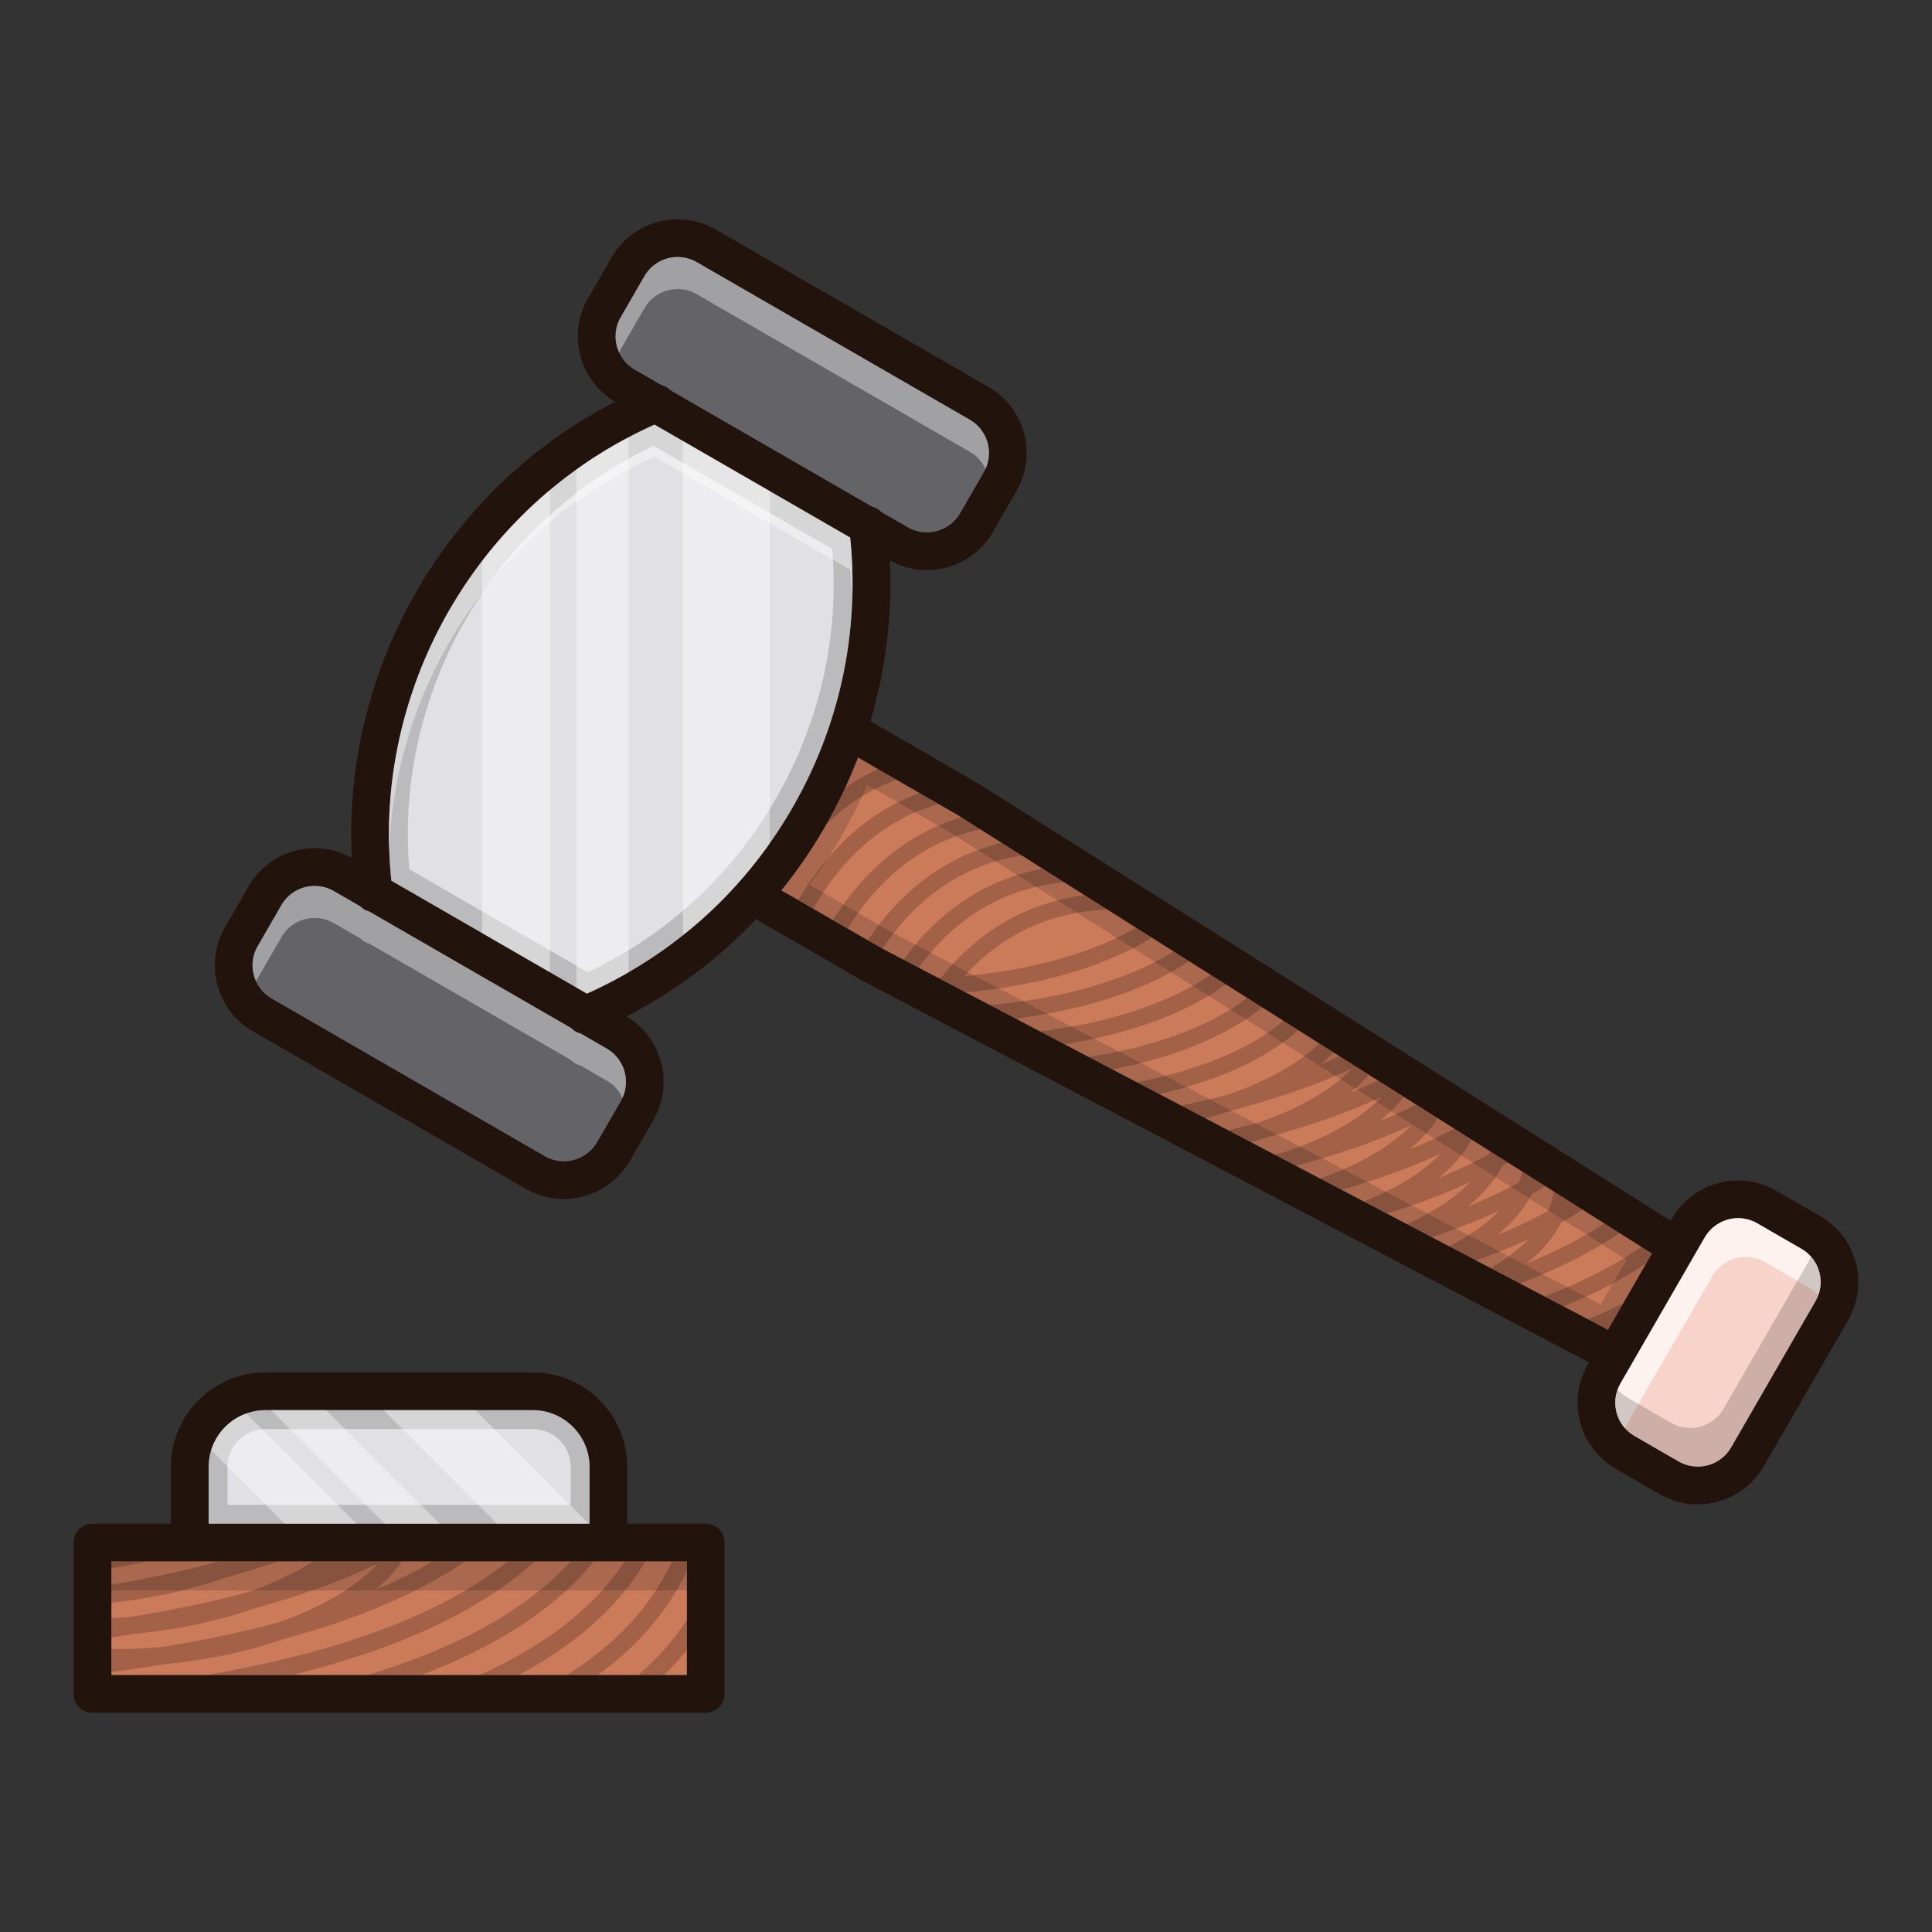 <?xml version="1.0" standalone="no"?><!DOCTYPE svg PUBLIC "-//W3C//DTD SVG 1.1//EN" "http://www.w3.org/Graphics/SVG/1.1/DTD/svg11.dtd"><svg t="1625812012296" class="icon" viewBox="0 0 1024 1024" version="1.1" xmlns="http://www.w3.org/2000/svg" p-id="48389" xmlns:xlink="http://www.w3.org/1999/xlink" width="200" height="200"><rect x="0" y="0" width="1024" height="1024" fill="#333333" stroke="none"/><defs><style type="text/css"></style></defs><path d="M374.04 807.6h-41.56v-30.08c0-27.62-22.46-50.1-50.08-50.1H140.66c-27.62 0-50.08 22.48-50.08 50.1v30.08H49.04c-5.52 0-10 4.48-10 10v80.18c0 5.52 4.48 10 10 10h325c5.52 0 10-4.48 10-10V817.6c0-5.52-4.48-10-10-10zM110.58 777.52c0-16.6 13.5-30.1 30.08-30.1h141.74c16.58 0 30.08 13.5 30.08 30.1v30.08H110.58v-30.08z m253.46 110.26H59.04V827.6h305v60.18z" fill="#23130D" p-id="48390"></path><path d="M312.48 777.52v30.08H110.58v-30.08c0-3.1 0.48-6.1 1.36-8.92a30.16 30.16 0 0 1 18.62-19.42c3.16-1.14 6.56-1.76 10.1-1.76h141.74c16.58 0 30.08 13.5 30.08 30.1z" fill="#E1E1E5" p-id="48391"></path><path d="M282.4 757.42c11.072 0 20.08 9.016 20.08 20.1v20.08H120.58v-20.08c0-11.084 9.008-20.1 20.08-20.1h141.74m0-10H140.66c-16.58 0-30.08 13.5-30.08 30.1v30.08h201.9v-30.08c0-16.6-13.5-30.1-30.08-30.1z" fill="#231F20" opacity=".2" p-id="48392"></path><path d="M59.04 827.6h305v60.18H59.04z" fill="#CC7B5A" p-id="48393"></path><path d="M59.04 827.6h305v15.4H59.04z" fill="#231F20" opacity=".2" p-id="48394"></path><path d="M983.58 669.08c-2.8-10.42-9.48-19.12-18.82-24.5l-23.38-13.5a40.386 40.386 0 0 0-20.14-5.42c-14.4 0-27.82 7.74-35 20.2l-0.7 1.2-367.64-232.18c-0.06-0.04-0.12-0.04-0.18-0.08s-0.1-0.08-0.16-0.12l-56.22-32.44c8.16-27.52 11.64-56.2 10.24-85.24 6.02 3.38 12.8 5.16 19.66 5.16 14.4 0 27.82-7.74 35-20.18l12.52-21.72c5.4-9.34 6.82-20.22 4.04-30.62-2.8-10.42-9.48-19.12-18.82-24.52l-144.64-83.48a40.386 40.386 0 0 0-20.14-5.42c-14.4 0-27.82 7.74-35 20.2l-12.54 21.7c-11.02 19.12-4.58 43.58 14.34 54.84-28.14 14.48-53.04 33.76-74.18 57.52a258.842 258.842 0 0 0-31 42.92c-8.9 15.42-16.18 31.68-21.64 48.3-10 30.2-14.26 61.4-12.72 93-6.02-3.36-12.8-5.14-19.66-5.14-14.4 0-27.8 7.74-35 20.18l-12.52 21.72a40.096 40.096 0 0 0-4.04 30.62c2.8 10.42 9.48 19.12 18.82 24.52l144.64 83.48c6.14 3.54 13.1 5.42 20.16 5.42 14.4 0 27.8-7.74 34.98-20.2l12.54-21.7c11.04-19.12 4.58-43.6-14.34-54.86 25.84-13.32 48.94-30.66 68.68-51.5l56.22 32.46c0.08 0.04 0.16 0.06 0.22 0.1 0.06 0.02 0.08 0.06 0.14 0.08l384.94 202.22-0.7 1.2c-11.12 19.28-4.48 44.02 14.8 55.14l23.38 13.5c6.12 3.54 13.1 5.4 20.14 5.4 14.4 0 27.8-7.74 35-20.2l44.68-77.42c5.4-9.34 6.82-20.22 4.04-30.64zM329 168.12l12.52-21.7c3.62-6.3 10.4-10.2 17.68-10.2 3.54 0 7.04 0.94 10.14 2.74l144.64 83.48c4.72 2.72 8.08 7.12 9.5 12.38 1.4 5.24 0.68 10.74-2.04 15.44l-12.52 21.72c-3.64 6.28-10.4 10.18-17.68 10.18-3.54 0-7.04-0.94-10.14-2.72l-13.96-8.06a9.944 9.944 0 0 0-4.84-2.8l-107.04-61.78c-1.34-1.4-3.04-2.38-4.9-2.82l-13.9-8.04c-9.74-5.6-13.08-18.1-7.46-27.82z m0.06 415.48l-12.54 21.7a20.46 20.46 0 0 1-17.66 10.2c-3.56 0-7.06-0.96-10.16-2.74l-144.64-83.48a20.288 20.288 0 0 1-9.5-12.36c-1.4-5.26-0.68-10.76 2.04-15.46l12.54-21.72c3.62-6.28 10.38-10.18 17.66-10.18 3.54 0 7.06 0.94 10.16 2.72l13.98 8.08c1.28 1.32 2.92 2.28 4.74 2.74l107.12 61.82c1.34 1.4 3.02 2.36 4.88 2.82l13.92 8.04c9.72 5.6 13.06 18.08 7.46 27.82z m62.64-116.08a7.6 7.6 0 0 0-0.66 0.74c-22.08 24.74-49.14 44.52-79.96 58.36l-103.66-59.84c-3.46-33.58 0.14-66.8 10.74-98.82 5.04-15.32 11.76-30.32 19.98-44.56s17.84-27.54 28.6-39.6c22.42-25.18 49.38-44.9 80.18-58.72l103.68 59.84c3.42 33.6-0.18 66.92-10.56 98.42-0.12 0.3-0.2 0.62-0.3 0.94-5.06 15.16-11.68 29.88-19.84 44.02a239.66 239.66 0 0 1-28.2 39.22z m75.08 34.76l-52.62-30.38c8.48-10.48 16.2-21.7 23.06-33.6 6.86-11.88 12.7-24.18 17.56-36.76l52.62 30.36L875.54 664.4l-23.3 40.36-385.46-202.48z m495.44 187.44l-44.68 77.44c-3.64 6.28-10.4 10.18-17.68 10.18-3.54 0-7.06-0.94-10.16-2.74l-23.38-13.48c-9.72-5.62-13.06-18.1-7.46-27.82l44.7-77.44c3.64-6.28 10.4-10.2 17.68-10.2 3.54 0 7.04 0.96 10.14 2.74l23.38 13.5c4.72 2.72 8.1 7.1 9.5 12.36s0.68 10.74-2.04 15.46z" fill="#23130D" p-id="48395"></path><path d="M962.22 689.72l-44.68 77.44c-3.64 6.28-10.4 10.18-17.68 10.18-3.54 0-7.06-0.94-10.16-2.74l-23.38-13.48c-9.72-5.62-13.06-18.1-7.46-27.82l44.7-77.44c3.64-6.28 10.4-10.2 17.68-10.2 3.54 0 7.04 0.96 10.14 2.74l23.38 13.5c4.72 2.72 8.1 7.1 9.5 12.36s0.68 10.74-2.04 15.46z" fill="#F8D3C9" p-id="48396"></path><path d="M963.74 686.42c-1.42-1.56-3.08-2.92-4.98-4.02l-23.38-13.5c-3.1-1.78-6.6-2.74-10.14-2.74-7.28 0-14.04 3.92-17.68 10.2l-44.7 77.44c-0.62 1.06-1.12 2.16-1.5 3.28-5.72-6.38-7-15.96-2.5-23.78l44.7-77.44c3.64-6.28 10.4-10.2 17.68-10.2 3.54 0 7.04 0.96 10.14 2.74l23.38 13.5c4.72 2.72 8.1 7.1 9.5 12.36 1.08 4.08 0.9 8.28-0.52 12.16z" fill="#FFFFFF" opacity=".7" p-id="48397"></path><path d="M962.218 689.72l-44.68 77.44c-3.64 6.28-10.4 10.18-17.68 10.18-3.54 0-7.06-0.94-10.16-2.74l-23.38-13.48c-8.66-5-12.26-15.44-8.96-24.54 1.4 1.56 3.06 2.94 4.96 4.04l23.38 13.48c3.1 1.8 6.62 2.74 10.16 2.74 7.28 0 14.04-3.9 17.68-10.18l44.68-77.44c0.62-1.06 1.12-2.16 1.52-3.3a19.966 19.966 0 0 1 4.52 8.34c1.4 5.26 0.68 10.74-2.04 15.46z" fill="#231F20" opacity=".2" p-id="48398"></path><path d="M521.44 250.26l-12.52 21.72c-3.64 6.28-10.4 10.18-17.68 10.18-3.54 0-7.04-0.94-10.14-2.72l-13.96-8.06a9.944 9.944 0 0 0-4.84-2.8l-107.04-61.78c-1.34-1.4-3.04-2.38-4.9-2.82l-13.9-8.04c-9.74-5.6-13.08-18.1-7.46-27.82l12.52-21.7c3.62-6.3 10.4-10.2 17.68-10.2 3.54 0 7.04 0.94 10.14 2.74l144.64 83.48c4.72 2.72 8.08 7.12 9.5 12.38 1.4 5.24 0.68 10.74-2.04 15.44z" fill="#636368" p-id="48399"></path><path d="M875.54 664.4l-3.06 5.28-12.14 21.06-7.6 13.16-0.5 0.86-0.66-0.34-9.88-5.2-12.96-6.8-10.08-5.3-13.02-6.84-15.52-8.16-7.78-4.08-14.24-7.48-9.28-4.88-13.14-6.9-10.62-5.58-12.2-6.4-11.76-6.18-11.46-6.02-12.7-6.68-11.38-5.98-12.5-6.56-12.1-6.36-11.94-6.26-12.88-6.76-11.6-6.1-12-6.32-12.94-6.78-12.52-6.58-12.84-6.74-13.14-6.92-12.78-6.7-13.86-7.28-12.72-6.68-14.76-7.76-10.06-5.28-8.02-4.22-11.14-5.84-0.98-0.52-6.82-3.94-10.68-6.16-7.8-4.5-10.52-6.08-7.82-4.52-8.98-5.18c8.48-10.48 16.2-21.7 23.06-33.6 0.26-0.44 0.5-0.88 0.74-1.32 3.66-6.4 7.02-12.92 10.08-19.56 2.42-5.22 4.68-10.52 6.74-15.88l10.76 6.22 9.56 5.5h0.02l12.2 7.06 10.12 5.84 9.96 5.74 2.1 1.32 10.04 6.34 11.32 7.16 10.6 6.68 11.18 7.06 11.26 7.12 10.9 6.9h0.02l12.08 7.62 15.24 9.64 8.34 5.26 11.5 7.26 8.18 5.16 11.42 7.22 8.04 5.08 11.42 7.2 7.88 4.98 11.32 7.16 7.78 4.92 11.22 7.08 7.66 4.82 3.08 1.96 15.56 9.84 4.8 3.02 13.64 8.6 6.62 4.2 11.52 7.26 8.64 5.46 9.24 5.84 9.9 6.26 9.26 5.84 7.76 4.9 12.1 7.64 4.44 2.8 15.32 9.68 11.54 7.28 8.08 5.12 11.52 7.28 5.62 3.54z" fill="#CC7B5A" p-id="48400"></path><path d="M459.68 415.922l0.874 0.506 9.56 5.5 1.39 0.794 10.818 6.26 10.126 5.844 9.794 5.644 1.92 1.206 10.034 6.336 11.334 7.168 10.592 6.676 11.174 7.056 11.256 7.118 10.9 6.9 2.47 1.55h0.008l9.624 6.072 15.252 9.648 8.336 5.258 11.502 7.262 8.172 5.154 11.422 7.222 8.048 5.086 11.41 7.194 7.876 4.978 11.32 7.16 7.788 4.926 11.23 7.086 7.618 4.792 3.104 1.976 15.58 9.852 4.792 3.014 13.616 8.586 6.646 4.216 11.51 7.254 8.64 5.46 9.238 5.84 9.91 6.266 9.256 5.838 7.76 4.9 12.104 7.642 4.432 2.796 15.326 9.684 11.522 7.27 8.09 5.126 9.006 5.692-10.384 18.014-3.292 5.7-2.042-1.074-12.952-6.796-10.084-5.302-13.018-6.838-15.53-8.164-7.774-4.076-14.236-7.478-9.286-4.882-13.138-6.898-10.626-5.584-12.194-6.396-11.762-6.18-11.456-6.018-12.704-6.682-11.384-5.982-12.494-6.556-12.11-6.364-11.936-6.258-12.872-6.756-11.594-6.098-12.018-6.33-12.928-6.774-12.524-6.582-12.828-6.734-13.156-6.928-12.774-6.696-13.86-7.28-12.716-6.678-14.766-7.764-10.05-5.276-8.034-4.228-11.096-5.816-0.82-0.436-6.672-3.854-10.68-6.16-7.794-4.496-10.52-6.08-6.89-3.982a270.826 270.826 0 0 0 16.784-25.62c0.29-0.494 0.562-0.988 0.832-1.482a262.056 262.056 0 0 0 10.422-20.232c0.89-1.91 1.746-3.812 2.576-5.712m-4.9-14.382c-2.06 5.36-4.32 10.66-6.74 15.88a251.02 251.02 0 0 1-10.08 19.56c-0.24 0.44-0.48 0.88-0.74 1.32-6.86 11.9-14.58 23.12-23.06 33.6l8.98 5.18 7.82 4.52 10.52 6.08 7.8 4.5 10.68 6.16 6.82 3.94 0.98 0.52 11.14 5.84 8.02 4.22 10.06 5.28 14.76 7.76 12.72 6.68 13.86 7.28 12.78 6.7 13.14 6.92 12.84 6.74 12.52 6.58 12.94 6.78 12 6.32 11.6 6.1 12.88 6.76 11.94 6.26 12.1 6.36 12.5 6.56 11.38 5.98 12.7 6.68 11.46 6.02 11.76 6.18 12.2 6.4 10.62 5.58 13.14 6.9 9.28 4.88 14.24 7.48 7.78 4.08 15.52 8.16 13.02 6.84 10.08 5.3 12.96 6.8 9.88 5.2 0.66 0.34 0.5-0.86 7.6-13.16 12.14-21.06 3.06-5.28-5.62-3.54-11.52-7.28-8.08-5.12-11.54-7.28-15.32-9.68-4.44-2.8-12.1-7.64-7.76-4.9-9.26-5.84-9.9-6.26-9.24-5.84-8.64-5.46-11.52-7.26-6.62-4.2-13.64-8.6-4.8-3.02-15.56-9.84-3.08-1.96-7.66-4.82-11.22-7.08-7.78-4.92-11.32-7.16-7.88-4.98-11.42-7.2-8.04-5.08-11.42-7.22-8.18-5.16-11.5-7.26-8.34-5.26-15.24-9.64-12.08-7.62h-0.02l-10.9-6.9-11.26-7.12-11.18-7.06-10.6-6.68-11.32-7.16-10.04-6.34-2.1-1.32-9.96-5.74-10.12-5.84-12.2-7.06h-0.02l-9.56-5.5-10.76-6.22z" fill="#231F20" opacity=".2" p-id="48401"></path><path d="M329.06 583.6l-12.54 21.7a20.46 20.46 0 0 1-17.66 10.2c-3.56 0-7.06-0.96-10.16-2.74l-144.64-83.48a20.288 20.288 0 0 1-9.5-12.36c-1.4-5.26-0.68-10.76 2.04-15.46l12.54-21.72c3.62-6.28 10.38-10.18 17.66-10.18 3.54 0 7.06 0.94 10.16 2.72l13.98 8.08c1.28 1.32 2.92 2.28 4.74 2.74l107.12 61.82c1.34 1.4 3.02 2.36 4.88 2.82l13.92 8.04c9.72 5.6 13.06 18.08 7.46 27.82z" fill="#636368" p-id="48402"></path><path d="M440.04 383.34c-0.12 0.3-0.2 0.62-0.3 0.94-5.06 15.16-11.68 29.88-19.84 44.02-3.7 6.4-7.64 12.6-11.88 18.56a230.74 230.74 0 0 1-16.32 20.66 7.6 7.6 0 0 0-0.66 0.74c-8.9 9.98-18.6 19.12-29.02 27.38-9.08 7.24-18.7 13.8-28.82 19.64a239.74 239.74 0 0 1-22.12 11.34l-5.56-3.2-14-8.1-36-20.78-48.1-27.76c-3.46-33.58 0.14-66.8 10.74-98.82 5.04-15.32 11.76-30.32 19.98-44.56 5.24-9.08 11.06-17.8 17.38-26.04 3.58-4.68 7.32-9.2 11.22-13.56 7.74-8.68 16-16.72 24.78-24.06 4.54-3.82 9.2-7.44 14-10.86 8.8-6.34 18.02-12.04 27.68-17.1 4.48-2.38 9.06-4.6 13.72-6.7l15.1 8.72 46 26.54 42.58 24.58c3.42 33.6-0.18 66.92-10.56 98.42z" fill="#E1E1E5" p-id="48403"></path><path d="M346.41 236.334l10.612 6.128L403.02 269l38.092 21.988c2.442 30.432-1.086 60.354-10.504 89.022a16.998 16.998 0 0 0-0.376 1.162l-0.022 0.072a230.794 230.794 0 0 1-18.968 42.05 225.916 225.916 0 0 1-11.412 17.826 221.572 221.572 0 0 1-15.448 19.58 17.508 17.508 0 0 0-0.986 1.106 222.73 222.73 0 0 1-27.61 26.014 224.068 224.068 0 0 1-27.612 18.814 226.962 226.962 0 0 1-16.592 8.734l-1.052-0.606-14.008-8.106-36-20.78-43.616-25.172c-2.47-30.456 1.142-60.576 10.756-89.622a228.184 228.184 0 0 1 19.142-42.686 230.072 230.072 0 0 1 16.662-24.962 219.034 219.034 0 0 1 10.742-12.98 227.38 227.38 0 0 1 23.754-23.064 211.17 211.17 0 0 1 13.408-10.398 220.574 220.574 0 0 1 26.526-16.382 209.62 209.62 0 0 1 8.514-4.276m0.51-11.254c-4.66 2.1-9.24 4.32-13.72 6.7a229.28 229.28 0 0 0-27.68 17.1c-4.8 3.42-9.46 7.04-14 10.86-8.78 7.34-17.04 15.38-24.78 24.06a229.26 229.26 0 0 0-11.22 13.56c-6.32 8.24-12.14 16.96-17.38 26.04-8.22 14.24-14.94 29.24-19.98 44.56-10.6 32.02-14.2 65.24-10.74 98.82l48.1 27.76 36 20.78 14 8.1 5.56 3.2c7.6-3.42 15-7.2 22.12-11.34 10.12-5.84 19.74-12.4 28.82-19.64 10.42-8.26 20.12-17.4 29.02-27.38 0.2-0.26 0.42-0.5 0.66-0.74 5.8-6.54 11.26-13.44 16.32-20.66 4.24-5.96 8.18-12.16 11.88-18.56 8.16-14.14 14.78-28.86 19.84-44.02 0.1-0.32 0.18-0.64 0.3-0.94 10.38-31.5 13.98-64.82 10.56-98.42l-42.58-24.58-46-26.54-15.1-8.72z" fill="#231F20" opacity=".2" p-id="48404"></path><path d="M522.3 248.58c-1.74-3.82-4.6-7-8.32-9.14l-144.64-83.48a20.2 20.2 0 0 0-10.14-2.74c-7.28 0-14.06 3.9-17.68 10.2l-12.52 21.7c-0.32 0.56-0.62 1.12-0.86 1.7-2.66-5.8-2.56-12.78 0.86-18.7l12.52-21.7c3.62-6.3 10.4-10.2 17.68-10.2 3.54 0 7.04 0.94 10.14 2.74l144.64 83.48c4.72 2.72 8.08 7.12 9.5 12.38 1.24 4.64 0.82 9.46-1.18 13.76zM329.9 581.92a19.99 19.99 0 0 0-8.3-9.14l-13.92-8.04a10.06 10.06 0 0 1-4.88-2.82l-107.12-61.82c-1.82-0.46-3.46-1.42-4.74-2.74l-13.98-8.08a20.46 20.46 0 0 0-10.16-2.72c-7.28 0-14.04 3.9-17.66 10.18l-12.54 21.72c-0.32 0.56-0.62 1.12-0.86 1.7a20.274 20.274 0 0 1 0.86-18.7l12.54-21.72c3.62-6.28 10.38-10.18 17.66-10.18 3.54 0 7.06 0.94 10.16 2.72l13.98 8.08c1.28 1.32 2.92 2.28 4.74 2.74l107.12 61.82c1.34 1.4 3.02 2.36 4.88 2.82l13.92 8.04c9.16 5.28 12.66 16.68 8.3 26.14zM451.7 318.3c-0.16-5.46-0.54-10.92-1.1-16.38l-103.68-59.84c-30.8 13.82-57.76 33.54-80.18 58.72-10.76 12.06-20.38 25.36-28.6 39.6s-14.94 29.24-19.98 44.56c-7.1 21.42-11.06 43.38-11.86 65.62-1-28.06 2.96-55.76 11.86-82.62 5.04-15.32 11.76-30.32 19.98-44.56s17.84-27.54 28.6-39.6c22.42-25.18 49.38-44.9 80.18-58.72l103.68 59.84c1.14 11.18 1.5 22.32 1.1 33.38z" fill="#FFFFFF" opacity=".4" p-id="48405"></path><path d="M869.92 660.86c-14.98 10.34-32.34 19-51.26 26.26l10.08 5.3c15.88-6.5 30.6-14 43.74-22.74l3.06-5.28-5.62-3.54z m-18.34 43.56c0.38-0.18 0.78-0.34 1.16-0.52l7.6-13.16c-5.98 3-12.2 5.84-18.64 8.48l9.88 5.2z m-1.26-55.96c-12.32 8.06-26.12 15.04-40.98 21.1 7.9-6.48 13.96-13.58 17.94-21.14 0.08-0.18 0.16-0.34 0.26-0.5 3.86-2.16 7.6-4.4 11.24-6.74l-15.32-9.68c-0.46 3.52-1.44 6.96-2.92 10.34-8.44 4.6-17.4 8.82-26.8 12.64 7.88-6.46 13.96-13.56 17.94-21.14 0.08-0.16 0.16-0.32 0.24-0.5 2.42-1.34 4.78-2.72 7.1-4.14l-12.1-7.64c-0.5 1.94-1.16 3.84-1.98 5.72-8.44 4.6-17.42 8.8-26.82 12.64 7.9-6.48 13.98-13.56 17.94-21.14 0.1-0.16 0.18-0.34 0.26-0.5 0.96-0.54 1.9-1.08 2.84-1.62l-9.26-5.84c-0.16 0.46-0.36 0.92-0.56 1.38-8.46 4.62-17.42 8.82-26.82 12.66 7.6-6.24 13.5-13.06 17.48-20.3l-9.24-5.84c-7.58 4-15.54 7.68-23.84 11.06 6.26-5.12 11.38-10.66 15.2-16.52l-11.52-7.26c-6.2 3.1-12.64 6-19.3 8.72 4.98-4.08 9.22-8.4 12.68-12.92l-13.64-8.6a278.76 278.76 0 0 1-14.64 6.46c3.68-3.04 6.96-6.2 9.84-9.48l-15.56-9.84c-3.24 1.46-6.54 2.88-9.9 4.24 2.46-2.02 4.74-4.08 6.82-6.2l-7.66-4.82c-11.26 10.86-28.3 20.3-49.44 27.4-7.76 2-15.66 3.84-23.66 5.54l12.88 6.76c5.08-1.36 9.96-2.84 14.64-4.42 22.4-5.86 43.72-13.08 63-22.02-11.2 11.62-28.96 21.72-51.26 29.2-4.76 1.24-9.58 2.4-14.44 3.5l12.1 6.36c2.12-0.62 4.18-1.3 6.22-1.98 22.38-5.86 43.7-13.08 62.98-22.02-11.2 11.64-28.96 21.74-51.26 29.2-1.8 0.46-3.62 0.92-5.44 1.36l11.38 5.98c21.62-5.74 42.24-12.8 60.94-21.48-10.7 11.1-27.36 20.82-48.24 28.16l11.46 6.02c18.52-5.28 36.18-11.58 52.38-19.1-9.36 9.72-23.28 18.36-40.62 25.28l12.2 6.4c15.48-4.74 30.26-10.22 44.02-16.62-8.02 8.34-19.4 15.88-33.4 22.2l13.14 6.9c12.54-4.12 24.56-8.78 35.88-14.04-6.68 6.94-15.7 13.32-26.6 18.92l14.24 7.48c9.7-3.42 19.04-7.18 27.96-11.32-5.32 5.52-12.12 10.7-20.18 15.4l15.52 8.16c19.38-7.38 37.22-16.16 52.76-26.7l-8.08-5.12z m-170.08-107.4c-16.86 14.48-44.2 26.08-77.66 32.52h-0.04l12 6.32c31.82-7.34 57.24-19.14 73.48-33.92l-7.78-4.92z m-19.2-12.14c-17.02 13.1-42.88 23.6-74.08 29.6-3.3 0.64-6.6 1.2-9.88 1.7l12.52 6.58c33.92-6.62 61.36-18.14 79.32-32.9l-7.88-4.98z m-19.46-12.28c-16.96 11.82-41.3 21.24-70.22 26.82-6.76 1.3-13.54 2.34-20.26 3.1l13.14 6.92c2.96-0.48 5.9-1 8.86-1.56 32.08-6.18 58.44-16.7 76.52-30.2l-8.04-5.08z m-11.42-7.22l-8.18-5.16c-16.7 10.54-39.5 18.98-66.22 24.12a277.3 277.3 0 0 1-31.3 4.2l13.86 7.28c6.38-0.78 12.78-1.78 19.18-3 29.86-5.76 54.76-15.28 72.66-27.44z m-19.68-12.42l-8.34-5.26c-16.22 9.36-37.46 16.86-62 21.58-9.7 1.86-19.42 3.16-28.96 3.98 6.38-7 13.44-13.2 21.3-18.34 15.78-10.34 33.94-15.96 54.42-16.86l-12.08-7.62h-0.02c-17.42 2.3-33.24 8.08-47.36 17.34-10.54 6.9-20.08 15.68-28.62 26.26-0.62 0.02-1.24 0.06-1.84 0.06l14.76 7.76c9.94-0.82 20.08-2.18 30.16-4.12 27.66-5.32 51.06-13.88 68.58-24.78z m-93.62-13.1c13.86-9.08 29.56-14.52 47.04-16.32l-11.26-7.12c-14.86 2.78-28.48 8.2-40.8 16.28-12.38 8.12-23.36 18.76-32.94 31.9l8.02 4.22c8.44-11.48 18.34-21.36 29.94-28.96z m-15.6-15.08c12.02-7.88 25.44-13.02 40.2-15.42l-10.6-6.68a109.952 109.952 0 0 0-34.62 14.96c-13.84 9.06-25.94 21.3-36.28 36.66l6.82 3.94 0.98 0.52c9.2-13.64 20.24-25.28 33.5-33.98z m-15.62-15.06c10.28-6.74 21.6-11.48 33.9-14.2l-10.04-6.34a109.436 109.436 0 0 0-28.88 13.4c-15.12 9.9-28.18 23.62-39.14 41.06l7.8 4.5c9.72-15.56 21.68-28.8 36.36-38.42z m-15.6-15.06c8.44-5.54 17.58-9.72 27.4-12.54l-10.12-5.84a109.398 109.398 0 0 0-22.3 11.22c-16.4 10.76-30.38 25.96-41.88 45.54l7.82 4.52c10.18-17.5 23-32.36 39.08-42.9z m5.06-25.44l-9.56-5.5c-5.6 2.44-10.98 5.34-16.12 8.72-0.46 0.3-0.92 0.62-1.38 0.94a251.02 251.02 0 0 1-10.08 19.56c5.06-4.98 10.56-9.46 16.48-13.36 6.48-4.24 13.36-7.7 20.66-10.36z" opacity=".2" p-id="48406"></path><path d="M291.52 259.74v255.58l-36-20.78v-197.18c3.58-4.68 7.32-9.2 11.22-13.56 7.74-8.68 16-16.72 24.78-24.06zM333.2 231.78v283.5a239.74 239.74 0 0 1-22.12 11.34l-5.56-3.2V248.88c8.8-6.34 18.02-12.04 27.68-17.1zM408.02 260.34v186.52a230.74 230.74 0 0 1-16.32 20.66 7.6 7.6 0 0 0-0.66 0.74c-8.9 9.98-18.6 19.12-29.02 27.38V233.8l46 26.54z" fill="#FFFFFF" opacity=".4" p-id="48407"></path><path d="M338.32 887.78h13.72c4.3-4.22 8.32-8.64 12-13.28v-15.92c-6.96 10.8-15.64 20.5-25.72 29.2z m17.8-60.18c-11.34 24.82-30.88 44.5-55.68 60.18h16.46c20.5-14.98 36.84-33.12 47.14-55.18v-5h-7.92z m-14.02 0h-10.98c-17.16 25.94-44.26 45.42-76.86 60.18h20.78c28.58-15.32 52.04-34.94 67.06-60.18z m-27.36 0h-12.3c-25.5 27.82-63.9 46.9-107.52 60.18h28.4c37.44-14.22 69.68-33.58 91.42-60.18z m-45.68 0c-39.6 31.64-98.36 49.56-159.42 60.18h45.12c50.44-12.36 96.58-31.12 128.56-60.18h-14.26z m-117.76 40.84c35.62-9.68 68.62-22.8 95.32-40.84h-17.32c-9.44 5.5-19.54 10.46-30.18 14.96 5.54-4.7 10.2-9.7 13.9-14.96H165.88c-9.72 6.22-21.4 11.76-34.64 16.34-19.6 5.24-40.02 9.44-60.62 12.84-3.9 0.38-7.76 0.66-11.58 0.84v10.28c4.24-0.62 8.48-1.28 12.72-1.98 9.5-0.9 19.12-2.28 28.72-4.18 12.46-2.5 24.08-5.64 34.74-9.38 23.06-6.26 45.04-13.96 64.9-23.5-11.54 12.42-29.84 23.18-52.82 31.16-19.58 5.24-40 9.44-60.62 12.84-9.44 0.9-18.74 1.28-27.64 1.16v12.22c9.6-1.26 19.22-2.66 28.8-4.24 9.5-0.9 19.12-2.28 28.7-4.2 12.48-2.48 24.12-5.62 34.76-9.36z m-32.16-32.16c9.68-2.62 19.16-5.5 28.38-8.68H115.88c-0.24 0.1-0.48 0.18-0.72 0.26-18.16 4.88-37.04 8.82-56.12 12.06v9.58c8.4-0.9 16.88-2.16 25.36-3.84 12.46-2.5 24.1-5.64 34.74-9.38z m-41.72-8.68h-18.38v3.64c3.1-0.48 6.18-1.04 9.28-1.66 3.08-0.62 6.12-1.28 9.1-1.98z" opacity=".2" p-id="48408"></path><path d="M188.98 807.6H150.94l-39-39a30.16 30.16 0 0 1 18.62-19.42l58.42 58.42zM233.02 807.6h-29.24L143.6 747.42h29.24zM312.1 807.6h-48.62l-60.18-60.18h48.62z" fill="#FFFFFF" opacity=".4" p-id="48409"></path></svg>